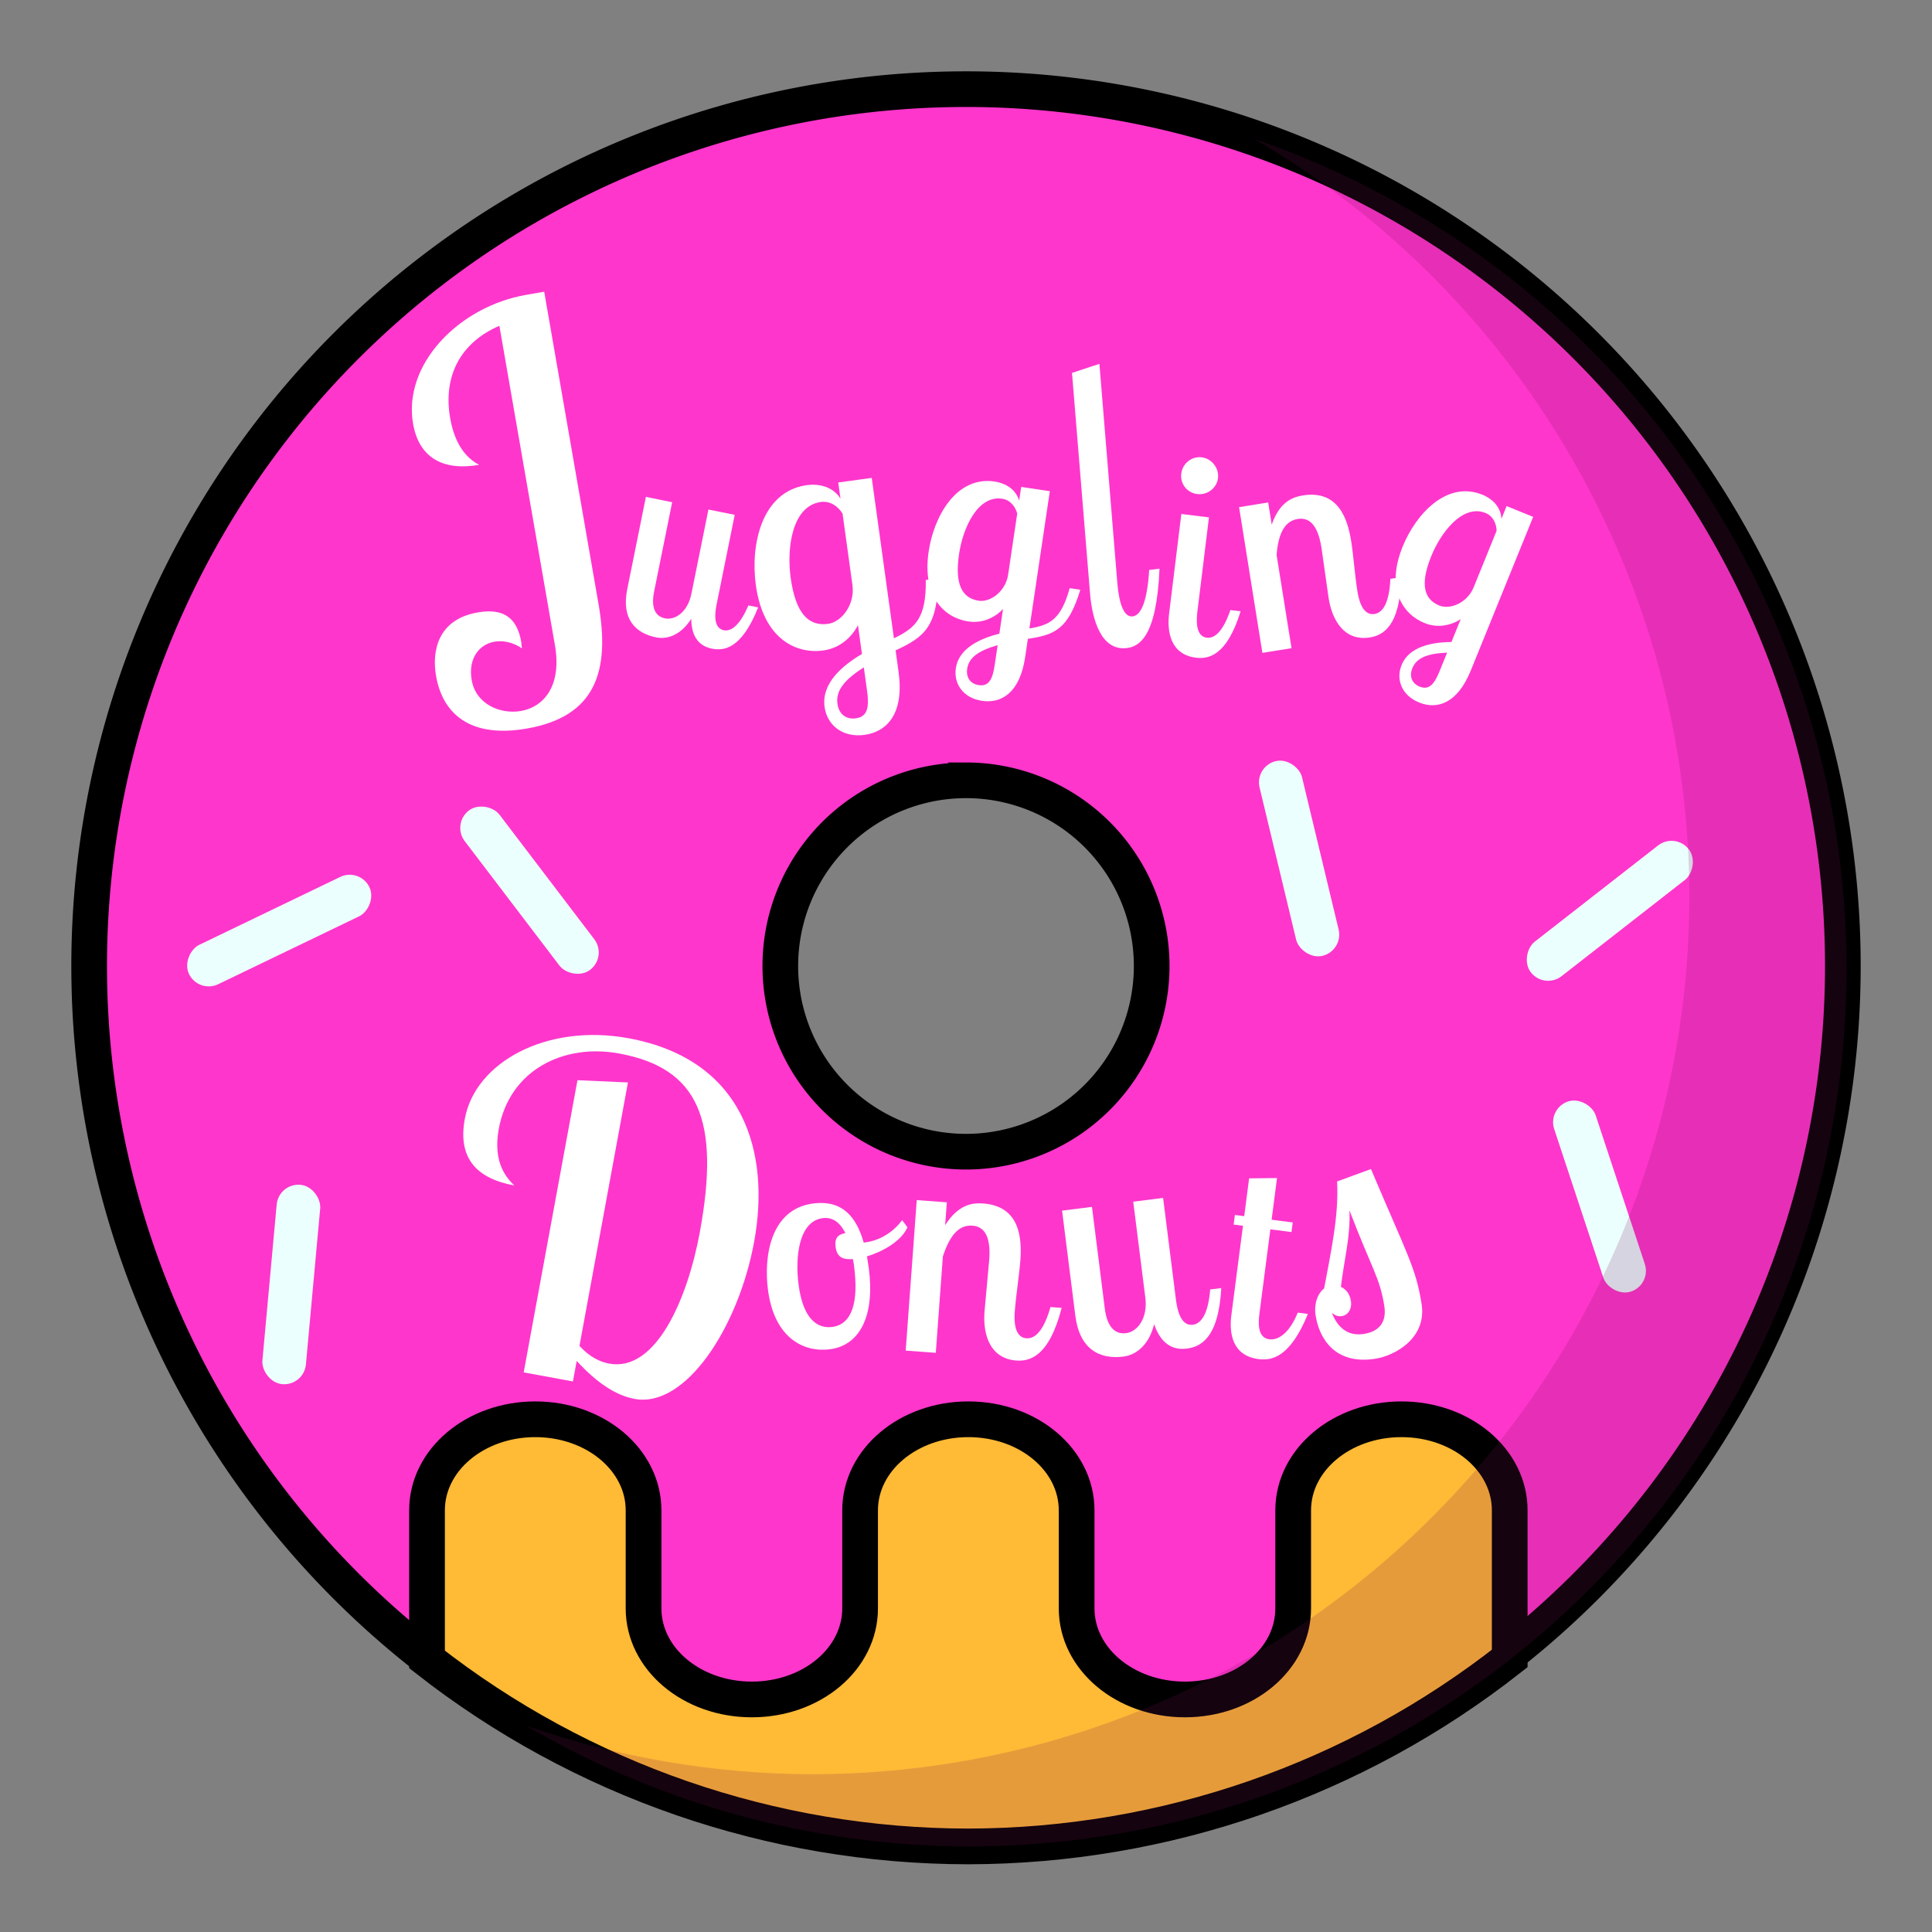 <?xml version="1.0" encoding="UTF-8" standalone="no"?>
<!-- Created with Inkscape (http://www.inkscape.org/) -->

<svg
   xmlns:dc="http://purl.org/dc/elements/1.1/"
   xmlns:cc="http://creativecommons.org/ns#"
   xmlns:rdf="http://www.w3.org/1999/02/22-rdf-syntax-ns#"
   xmlns:svg="http://www.w3.org/2000/svg"
   xmlns="http://www.w3.org/2000/svg"
   xmlns:sodipodi="http://sodipodi.sourceforge.net/DTD/sodipodi-0.dtd"
   xmlns:inkscape="http://www.inkscape.org/namespaces/inkscape"
   width="135.444mm"
   height="135.444mm"
   viewBox="0 0 135.444 135.444"
   version="1.1"
   id="svg8"
   inkscape:version="0.92.5 (2060ec1f9f, 2020-04-08)"
   sodipodi:docname="icon.svg">
  <rect x="0" y="0" width="135.444" height="135.444" fill="#808080" stroke="none"/>
  <defs
     id="defs2" />
  <sodipodi:namedview
     id="base"
     pagecolor="#ffffff"
     bordercolor="#666666"
     borderopacity="1.0"
     inkscape:pageopacity="0.0"
     inkscape:pageshadow="2"
     inkscape:zoom="1.2071563"
     inkscape:cx="235.44487"
     inkscape:cy="302.14561"
     inkscape:document-units="mm"
     inkscape:current-layer="layer1"
     showgrid="false"
     inkscape:window-width="1920"
     inkscape:window-height="1011"
     inkscape:window-x="0"
     inkscape:window-y="0"
     inkscape:window-maximized="1"
     showguides="true"
     inkscape:guide-bbox="true"
     inkscape:snap-nodes="false"
     fit-margin-top="5"
     fit-margin-left="5"
     fit-margin-bottom="5"
     fit-margin-right="5">
    <sodipodi:guide
       position="63.492,97.385"
       orientation="0,1"
       id="guide4693"
       inkscape:locked="false" />
  </sodipodi:namedview>
  <g
     inkscape:label="レイヤー 1"
     inkscape:groupmode="layer"
     id="layer1"
     transform="translate(-38.324,-29.536)">
    <path
       style="fill:#ff36cc;fill-opacity:1;stroke:#000000;stroke-width:2.5;stroke-miterlimit:4;stroke-dasharray:none;stroke-opacity:1"
       d="M 106.045,35.786 A 61.472,61.472 0 0 0 44.574,97.259 61.472,61.472 0 0 0 106.045,158.73 61.472,61.472 0 0 0 167.518,97.259 61.472,61.472 0 0 0 106.045,35.786 Z m 0,48.454 A 13.017,13.017 0 0 1 119.063,97.259 13.017,13.017 0 0 1 106.045,110.276 13.017,13.017 0 0 1 93.028,97.259 13.017,13.017 0 0 1 106.045,84.241 Z"
       id="path10"
       inkscape:connector-curvature="0" />
    <path
       style="fill:#ffba36;fill-opacity:1;stroke:#000000;stroke-width:9.449;stroke-miterlimit:4;stroke-dasharray:none;stroke-opacity:1"
       d="m 286.232,486.924 c -15.868,0 -28.645,10.745 -28.645,24.09 v 39.436 c 40.868,32.032 91.288,49.451 143.213,49.477 51.955,-0.095 102.379,-17.602 143.215,-49.723 v -39.189 c 0,-13.345 -12.775,-24.09 -28.643,-24.09 -15.868,0 -28.643,10.745 -28.643,24.09 v 10.113 15.83 c 0,13.345 -12.775,24.088 -28.643,24.088 -15.868,0 -28.643,-10.743 -28.643,-24.088 v -15.83 -10.113 c 0,-13.345 -12.775,-24.09 -28.643,-24.09 -15.868,0 -28.643,10.745 -28.643,24.09 v 10.113 15.83 c 0,13.345 -12.775,24.088 -28.643,24.088 -15.868,0 -28.643,-10.743 -28.643,-24.088 v -15.83 -10.113 c 0,-13.345 -12.775,-24.09 -28.643,-24.09 z"
       transform="scale(0.265)"
       id="rect4529"
       inkscape:connector-curvature="0"
       sodipodi:nodetypes="sscccssscssscssscssscss" />
    <rect
       style="fill:#ecffff;fill-opacity:1;stroke:none;stroke-width:2.5;stroke-miterlimit:4;stroke-dasharray:none;stroke-opacity:1"
       id="rect4588"
       width="3.062"
       height="14.035"
       x="-112.042"
       y="4.011"
       ry="1.531"
       transform="rotate(-115.722)" />
    <rect
       transform="rotate(-37.277)"
       ry="1.531"
       y="111.837"
       x="2.815"
       height="14.035"
       width="3.062"
       id="rect4599"
       style="fill:#ecffff;fill-opacity:1;stroke:none;stroke-width:2.5;stroke-miterlimit:4;stroke-dasharray:none;stroke-opacity:1" />
    <rect
       transform="rotate(161.705)"
       ry="1.531"
       y="-161.934"
       x="-108.781"
       height="14.035"
       width="3.062"
       id="rect4601"
       style="fill:#ecffff;fill-opacity:1;stroke:none;stroke-width:2.5;stroke-miterlimit:4;stroke-dasharray:none;stroke-opacity:1" />
    <g
       id="g4727"
       transform="translate(2.337,-3.067)">
      <path
         d="m 72.876,53.273 c -4.72,0.821 -8.655,4.874 -7.93,9.038 0.424,2.437 2.165,3.31 4.632,2.881 -0.63,-0.335 -1.655,-1.11 -2.031,-3.27 -0.515,-2.961 0.73,-5.307 3.449,-6.479 l 3.895,22.395 c 0.499,2.869 -0.803,4.335 -2.377,4.608 -1.45,0.252 -3.164,-0.467 -3.459,-2.163 -0.263,-1.512 0.518,-2.505 1.597,-2.693 0.586,-0.102 1.277,0.032 1.923,0.46 -0.027,-0.154 -0.023,-0.314 -0.044,-0.437 -0.322,-1.851 -1.396,-2.363 -3.062,-2.073 -2.776,0.483 -3.219,2.689 -2.913,4.447 0.461,2.653 2.383,4.384 6.363,3.692 4.843,-0.842 5.845,-4.036 5.029,-8.724 l -3.809,-21.901 z"
         style="font-style:normal;font-variant:normal;font-weight:normal;font-stretch:normal;font-size:14.111px;line-height:1.25;font-family:'Lobster Two';-inkscape-font-specification:'Lobster Two';letter-spacing:0px;word-spacing:0px;fill:#ffffff;fill-opacity:1;stroke:none;stroke-width:0.587"
         id="path4650"
         inkscape:connector-curvature="0" />
      <path
         d="m 85.652,68.324 -1.195,5.914 c -0.257,1.271 -1.143,1.859 -1.843,1.718 -0.645,-0.13 -1.012,-0.684 -0.77,-1.881 l 1.266,-6.264 -1.842,-0.372 -1.307,6.466 c -0.424,2.1 0.583,3.09 2.02,3.381 0.829,0.168 1.766,-0.199 2.469,-1.304 0.002,0.94 0.313,1.866 1.437,2.093 0.811,0.164 2.075,0.074 3.25,-2.891 l -0.682,-0.138 c -0.544,1.271 -1.143,1.859 -1.732,1.74 -0.792,-0.16 -0.591,-1.347 -0.494,-1.826 l 1.266,-6.264 z"
         style="font-style:normal;font-variant:normal;font-weight:normal;font-stretch:normal;font-size:14.111px;line-height:1.25;font-family:'Lobster Two';-inkscape-font-specification:'Lobster Two';letter-spacing:0px;word-spacing:0px;fill:#ffffff;fill-opacity:1;stroke:none;stroke-width:0.352"
         id="path4652"
         inkscape:connector-curvature="0" />
      <path
         d="m 94.753,66.429 0.156,1.127 c -0.579,-0.901 -1.604,-1.046 -2.356,-0.942 -3.193,0.442 -3.964,4.21 -3.578,7.004 0.523,3.78 2.825,4.85 4.726,4.587 1.127,-0.156 1.962,-0.87 2.435,-1.773 l 0.279,2.019 c -1.439,0.845 -2.845,2.093 -2.621,3.713 0.175,1.268 1.258,2.171 2.807,1.957 1.573,-0.218 2.786,-1.486 2.38,-4.421 l -0.208,-1.503 c 2.002,-0.923 2.954,-1.653 2.986,-5.055 l -0.869,0.12 c 0.035,2.675 -0.709,3.353 -2.234,4.09 L 97.101,66.105 Z m -0.711,9.91 c -1.362,0.188 -2.276,-0.714 -2.624,-3.227 -0.289,-2.09 0.093,-5.038 2.112,-5.317 0.704,-0.097 1.245,0.354 1.525,0.818 l 0.692,5.001 c 0.192,1.385 -0.766,2.595 -1.705,2.725 z m 1.945,6.623 c -0.704,0.097 -1.192,-0.314 -1.289,-1.018 -0.12,-0.869 0.396,-1.634 1.848,-2.553 l 0.227,1.644 c 0.153,1.104 0.059,1.811 -0.786,1.927 z"
         style="font-style:normal;font-variant:normal;font-weight:normal;font-stretch:normal;font-size:14.111px;line-height:1.25;font-family:'Lobster Two';-inkscape-font-specification:'Lobster Two';letter-spacing:0px;word-spacing:0px;fill:#ffffff;fill-opacity:1;stroke:none;stroke-width:0.444"
         id="path4654"
         inkscape:connector-curvature="0" />
      <path
         d="m 107.578,66.739 -0.144,0.965 c -0.259,-0.881 -1.067,-1.248 -1.71,-1.343 -2.733,-0.407 -4.276,2.507 -4.632,4.898 -0.481,3.236 1.154,4.67 2.782,4.912 0.965,0.144 1.823,-0.242 2.43,-0.871 l -0.257,1.728 c -1.387,0.348 -2.845,1.035 -3.051,2.422 -0.161,1.085 0.511,2.089 1.837,2.286 1.346,0.2 2.65,-0.551 3.023,-3.063 l 0.191,-1.286 c 1.869,-0.276 2.828,-0.647 3.675,-3.438 l -0.744,-0.111 c -0.616,2.209 -1.391,2.587 -2.824,2.825 l 1.432,-9.626 z m -2.974,7.979 c -1.166,-0.173 -1.7,-1.136 -1.38,-3.287 0.266,-1.789 1.291,-4.122 3.019,-3.864 0.603,0.09 0.939,0.592 1.057,1.041 l -0.637,4.281 c -0.176,1.186 -1.256,1.95 -2.059,1.83 z m 0.003,5.916 c -0.603,-0.09 -0.905,-0.545 -0.815,-1.148 0.111,-0.744 0.72,-1.249 2.136,-1.654 l -0.209,1.407 c -0.141,0.945 -0.388,1.503 -1.111,1.396 z"
         style="font-style:normal;font-variant:normal;font-weight:normal;font-stretch:normal;font-size:14.111px;line-height:1.25;font-family:'Lobster Two';-inkscape-font-specification:'Lobster Two';letter-spacing:0px;word-spacing:0px;fill:#ffffff;fill-opacity:1;stroke:none;stroke-width:0.381"
         id="path4656"
         inkscape:connector-curvature="0" />
      <path
         d="m 111.14,58.746 1.265,15.465 c 0.15,1.838 0.785,4.044 2.582,3.824 0.86,-0.106 2.088,-0.77 2.288,-5.564 l -0.723,0.089 c -0.127,2.072 -0.53,3.178 -1.155,3.254 -0.84,0.103 -1.027,-1.702 -1.087,-2.437 l -1.248,-15.267 z"
         style="font-style:normal;font-variant:normal;font-weight:normal;font-stretch:normal;font-size:14.111px;line-height:1.25;font-family:'Lobster Two';-inkscape-font-specification:'Lobster Two';letter-spacing:0px;word-spacing:0px;fill:#ffffff;fill-opacity:1;stroke:none;stroke-width:0.443"
         id="path4658"
         inkscape:connector-curvature="0" />
      <path
         d="m 118.806,68.636 -0.859,6.992 c -0.155,1.259 0.101,2.863 1.882,3.082 0.852,0.105 2.154,-0.089 3.132,-3.252 l -0.717,-0.088 c -0.462,1.359 -1.034,2.016 -1.654,1.94 -0.833,-0.102 -0.719,-1.347 -0.657,-1.85 l 0.809,-6.585 z m -0.006,-2.832 c -0.088,0.717 0.405,1.347 1.121,1.435 0.697,0.086 1.367,-0.402 1.455,-1.119 0.086,-0.697 -0.441,-1.371 -1.138,-1.457 -0.717,-0.088 -1.352,0.443 -1.438,1.141 z"
         style="font-style:normal;font-variant:normal;font-weight:normal;font-stretch:normal;font-size:14.111px;line-height:1.25;font-family:'Lobster Two';-inkscape-font-specification:'Lobster Two';letter-spacing:0px;word-spacing:0px;fill:#ffffff;fill-opacity:1;stroke:none;stroke-width:0.366"
         id="path4660"
         inkscape:connector-curvature="0" />
      <path
         d="m 122.853,68.157 1.634,10.215 2.043,-0.327 -1.046,-6.538 c 0.133,-1.656 0.645,-2.387 1.482,-2.521 0.695,-0.111 1.379,0.24 1.66,1.997 0.088,0.552 0.426,3.054 0.507,3.565 0.265,1.655 1.174,3.018 2.89,2.743 0.858,-0.137 2.127,-0.717 2.194,-4.227 l -0.756,0.121 c -0.079,1.605 -0.481,2.361 -1.115,2.462 -0.899,0.144 -1.132,-1.181 -1.2,-1.61 -0.17,-1.062 -0.279,-2.532 -0.433,-3.493 -0.252,-1.573 -0.912,-3.605 -3.384,-3.209 -0.695,0.111 -1.629,0.428 -2.187,2.047 l -0.248,-1.553 z"
         style="font-style:normal;font-variant:normal;font-weight:normal;font-stretch:normal;font-size:14.111px;line-height:1.25;font-family:'Lobster Two';-inkscape-font-specification:'Lobster Two';letter-spacing:0px;word-spacing:0px;fill:#ffffff;fill-opacity:1;stroke:none;stroke-width:0.388"
         id="path4662"
         inkscape:connector-curvature="0" />
      <path
         d="m 141.609,68.082 -0.363,0.893 c -0.044,-0.907 -0.735,-1.447 -1.33,-1.689 -2.531,-1.028 -4.692,1.412 -5.591,3.627 -1.217,2.997 0.02,4.756 1.528,5.368 0.893,0.363 1.808,0.192 2.538,-0.27 l -0.65,1.601 c -1.414,0.011 -2.975,0.332 -3.496,1.616 -0.408,1.005 0.004,2.126 1.232,2.625 1.247,0.506 2.674,0.088 3.619,-2.238 l 4.375,-10.776 z m -4.717,6.974 c -1.079,-0.438 -1.369,-1.488 -0.56,-3.479 0.672,-1.656 2.201,-3.659 3.802,-3.009 0.558,0.227 0.764,0.787 0.773,1.246 l -1.609,3.964 c -0.446,1.098 -1.661,1.581 -2.405,1.278 z m -1.376,5.685 c -0.558,-0.227 -0.742,-0.735 -0.516,-1.293 0.28,-0.689 0.983,-1.032 2.438,-1.092 l -0.529,1.303 c -0.355,0.875 -0.723,1.354 -1.393,1.082 z"
         style="font-style:normal;font-variant:normal;font-weight:normal;font-stretch:normal;font-size:14.111px;line-height:1.25;font-family:'Lobster Two';-inkscape-font-specification:'Lobster Two';letter-spacing:0px;word-spacing:0px;fill:#ffffff;fill-opacity:1;stroke:none;stroke-width:0.377"
         id="path4664"
         inkscape:connector-curvature="0" />
    </g>
    <g
       id="g4735"
       style="fill:#ffffff;fill-opacity:1"
       transform="translate(0.791)">
      <path
         d="m 78.017,105.265 -3.77,20.482 3.451,0.635 0.265,-1.438 c 1.458,1.59 2.79,2.43 4.069,2.665 3.547,0.653 7.258,-4.974 8.37,-11.013 1.141,-6.199 -0.655,-12.774 -8.804,-14.273 -5.752,-1.059 -10.75,1.688 -11.479,5.651 -0.518,2.812 0.88,4.192 3.468,4.669 -0.447,-0.446 -1.54,-1.506 -1.087,-3.966 0.765,-4.154 4.573,-5.997 8.439,-5.285 5.56,1.023 7.107,4.645 5.654,12.537 -0.853,4.633 -3.061,9.81 -6.352,9.204 -0.671,-0.123 -1.397,-0.488 -2.084,-1.242 l 3.399,-18.469 z"
         style="font-style:normal;font-variant:normal;font-weight:normal;font-stretch:normal;font-size:14.111px;line-height:1.25;font-family:'Lobster Two';-inkscape-font-specification:'Lobster Two';letter-spacing:0px;word-spacing:0px;fill:#ffffff;fill-opacity:1;stroke:none;stroke-width:0.609"
         id="path4666"
         inkscape:connector-curvature="0" />
      <path
         d="m 94.535,113.908 c -2.994,0.394 -3.469,3.725 -3.162,6.06 0.451,3.433 2.567,4.393 4.343,4.159 2.155,-0.283 3.153,-2.424 2.723,-5.697 -0.037,-0.279 -0.093,-0.556 -0.127,-0.816 1.191,-0.36 2.432,-1.112 2.838,-2.038 l -0.37,-0.499 c -0.569,0.765 -1.479,1.413 -2.577,1.557 l -0.12,0.016 c -0.493,-1.742 -1.452,-3.017 -3.548,-2.741 z m 1.341,8.655 c -0.898,0.118 -2.017,-0.364 -2.358,-2.959 -0.257,-1.956 0.024,-4.449 1.681,-4.667 0.599,-0.079 1.16,0.172 1.6,1.048 -0.516,0.088 -0.767,0.344 -0.685,0.963 0.089,0.679 0.445,0.916 1.209,0.856 0.041,0.157 0.062,0.317 0.083,0.476 0.333,2.535 -0.131,4.098 -1.528,4.282 z"
         style="font-style:normal;font-variant:normal;font-weight:normal;font-stretch:normal;font-size:14.111px;line-height:1.25;font-family:'Lobster Two';-inkscape-font-specification:'Lobster Two';letter-spacing:0px;word-spacing:0px;fill:#ffffff;fill-opacity:1;stroke:none;stroke-width:0.377"
         id="path4668"
         inkscape:connector-curvature="0" />
      <path
         d="m 101.802,113.67 -0.774,10.551 2.11,0.155 0.495,-6.753 c 0.522,-1.617 1.203,-2.224 2.068,-2.161 0.717,0.053 1.316,0.563 1.183,2.378 -0.042,0.57 -0.294,3.14 -0.333,3.667 -0.125,1.709 0.46,3.28 2.232,3.41 0.886,0.065 2.286,-0.214 3.177,-3.692 l -0.781,-0.057 c -0.455,1.579 -1.034,2.237 -1.688,2.189 -0.928,-0.068 -0.849,-1.441 -0.816,-1.884 0.081,-1.097 0.317,-2.586 0.39,-3.578 0.119,-1.625 -0.061,-3.802 -2.614,-3.989 -0.717,-0.053 -1.722,0.043 -2.658,1.524 l 0.118,-1.604 z"
         style="font-style:normal;font-variant:normal;font-weight:normal;font-stretch:normal;font-size:14.111px;line-height:1.25;font-family:'Lobster Two';-inkscape-font-specification:'Lobster Two';letter-spacing:0px;word-spacing:0px;fill:#ffffff;fill-opacity:1;stroke:none;stroke-width:0.397"
         id="path4670"
         inkscape:connector-curvature="0" />
      <path
         d="m 116.979,113.781 0.848,6.727 c 0.182,1.446 -0.55,2.39 -1.347,2.49 -0.733,0.092 -1.323,-0.365 -1.495,-1.728 l -0.899,-7.125 -2.096,0.264 0.928,7.356 c 0.301,2.389 1.73,3.082 3.364,2.876 0.943,-0.119 1.809,-0.846 2.162,-2.274 0.339,1 1.003,1.875 2.281,1.714 0.922,-0.116 2.237,-0.665 2.424,-4.244 l -0.775,0.098 c -0.124,1.549 -0.55,2.39 -1.221,2.475 -0.901,0.114 -1.112,-1.222 -1.181,-1.767 l -0.899,-7.125 z"
         style="font-style:normal;font-variant:normal;font-weight:normal;font-stretch:normal;font-size:14.111px;line-height:1.25;font-family:'Lobster Two';-inkscape-font-specification:'Lobster Two';letter-spacing:0px;word-spacing:0px;fill:#ffffff;fill-opacity:1;stroke:none;stroke-width:0.396"
         id="path4672"
         inkscape:connector-curvature="0" />
      <path
         d="m 125.103,112.145 -0.344,2.652 -0.653,-0.085 -0.087,0.673 0.653,0.085 -0.814,6.265 c -0.165,1.268 0.061,2.842 1.906,3.081 0.884,0.115 2.197,-0.066 3.46,-3.166 l -0.711,-0.092 c -0.547,1.355 -1.31,1.96 -2.002,1.87 -0.865,-0.112 -0.756,-1.251 -0.679,-1.847 l 0.761,-5.862 1.48,0.192 0.087,-0.673 -1.48,-0.192 0.379,-2.921 z"
         style="font-style:normal;font-variant:normal;font-weight:normal;font-stretch:normal;font-size:14.111px;line-height:1.25;font-family:'Lobster Two';-inkscape-font-specification:'Lobster Two';letter-spacing:0px;word-spacing:0px;fill:#ffffff;fill-opacity:1;stroke:none;stroke-width:0.363"
         id="path4674"
         inkscape:connector-curvature="0" />
      <path
         d="m 131.271,112.363 c 0.131,2.415 -0.438,4.965 -0.909,7.499 -0.443,0.343 -0.728,1.059 -0.595,1.908 0.248,1.576 1.34,3.468 4.178,3.022 1.382,-0.217 3.626,-1.44 3.249,-3.841 -0.4,-2.547 -1.017,-3.469 -3.549,-9.458 z m 3.309,8.725 c 0.187,1.188 -0.412,1.804 -1.431,1.964 -1.067,0.168 -1.825,-0.384 -2.246,-1.486 0.232,0.212 0.466,0.275 0.708,0.237 0.388,-0.061 0.723,-0.461 0.627,-1.068 -0.084,-0.534 -0.38,-0.835 -0.701,-0.983 0.211,-1.822 0.687,-3.537 0.599,-5.363 1.56,4.079 2.132,4.71 2.444,6.699 z"
         style="font-style:normal;font-variant:normal;font-weight:normal;font-stretch:normal;font-size:14.111px;line-height:1.25;font-family:'Lobster Two';-inkscape-font-specification:'Lobster Two';letter-spacing:0px;word-spacing:0px;fill:#ffffff;fill-opacity:1;stroke:none;stroke-width:0.46"
         id="path4676"
         inkscape:connector-curvature="0" />
    </g>
    <rect
       transform="rotate(166.489)"
       ry="1.531"
       y="-124.487"
       x="-106.386"
       height="14.035"
       width="3.062"
       id="rect4705"
       style="fill:#ecffff;fill-opacity:1;stroke:none;stroke-width:2.5;stroke-miterlimit:4;stroke-dasharray:none;stroke-opacity:1" />
    <rect
       style="fill:#ecffff;fill-opacity:1;stroke:none;stroke-width:2.5;stroke-miterlimit:4;stroke-dasharray:none;stroke-opacity:1"
       id="rect4707"
       width="3.062"
       height="14.035"
       x="-168.153"
       y="54.744"
       ry="1.531"
       transform="rotate(-127.957)" />
    <rect
       transform="rotate(-174.769)"
       ry="1.531"
       y="-120.749"
       x="-70.935"
       height="14.035"
       width="3.062"
       id="rect4709"
       style="fill:#ecffff;fill-opacity:1;stroke:none;stroke-width:2.5;stroke-miterlimit:4;stroke-dasharray:none;stroke-opacity:1" />
    <path
       style="fill:#741157;fill-opacity:0.182;stroke:none;stroke-width:9.449;stroke-miterlimit:4;stroke-dasharray:none;stroke-opacity:1"
       d="m 476.311,148.162 c 71.253,41.584 115.11,117.834 115.227,200.334 -6e-4,128.315 -104.021,232.334 -232.336,232.334 -25.71,-0.094 -51.226,-4.455 -75.508,-12.904 35.51,20.857 75.925,31.901 117.107,32 128.315,4.7e-4 232.335,-104.019 232.336,-232.334 -0.125,-99.105 -63.101,-187.221 -156.826,-219.43 z"
       id="path4737"
       inkscape:connector-curvature="0"
       sodipodi:nodetypes="ccccccc"
       transform="scale(0.265)" />
  </g>
</svg>
